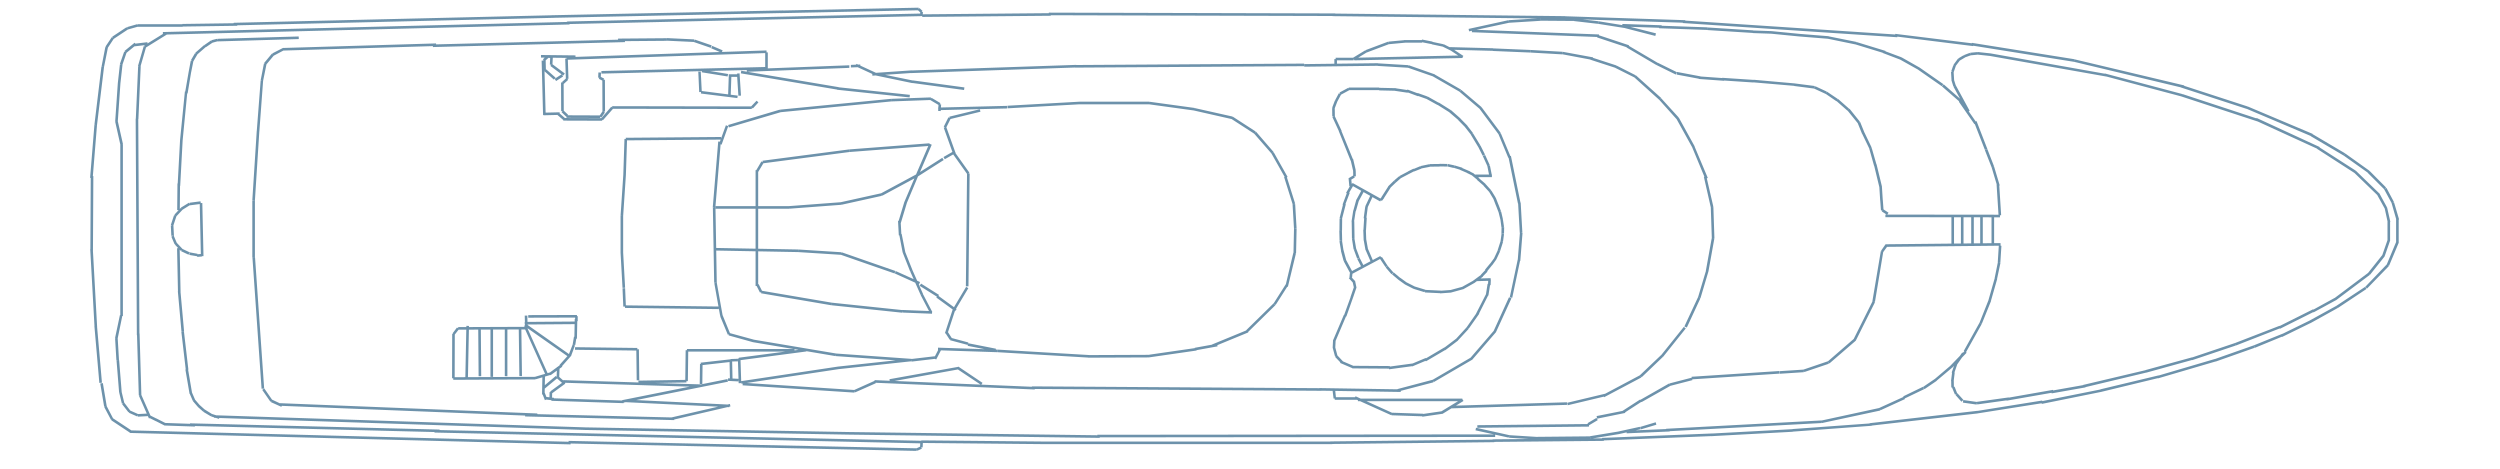<svg version="1.2" xmlns="http://www.w3.org/2000/svg" viewBox="0 370 1920 360">

	<path id="Forma 1" style="fill: #6d92ab" d="m1840.2 537.6h2v19.1h-2zm0 18.3l1.9 0.8-7.3 17.4-1.9-0.7zm-7.1 17.1l1.5 1.4-16.7 17.2-1.4-1.3zm-16.7 17.3l1.1 1.6-22.1 14.7-1.1-1.7zm-22.1 14.6l1 1.7-20.9 11.6-1-1.8zm-20.3 11.2l0.9 1.8-22.3 10.9-0.9-1.8zm-21 10.2l0.7 1.8-21.9 9-0.8-1.9zm-22 8.9l0.6 1.9-30 10.6-0.7-1.9zm-30 10.5l0.6 1.9-44.3 13-0.5-1.9zm-43.2 12.6l0.4 1.9-44.6 10.8-0.5-2zm-44.6 10.8l0.4 1.9-45.5 9.2-0.4-2zm-44.8 8.5l0.3 2-51.2 8.1-0.3-1.9zm-49.7 7.9l0.3 2-82.9 9.5-0.2-2zm-81.3 9.6l0.1 1.9-60.7 4.5-0.1-2zm-60.7 4.5l0.1 2-62.9 3.4-0.2-2zm-61.7 3.3l0.1 2-84.6 3.4-0.1-2zm-83.2 3.7v2l-85.5 0.8v-2zm-84.2 1v2l-125.9 1.4v-2zm-124.4 1.5v2h-223.4v-2zm-221 0v2l-94.6-0.9v-2zm-95.4 0.2l2 0.1-0.2 4.2-2-0.1zm0.3 3.5l0.9 1.8-3.5 1.6-0.8-1.8zm-3 1.5l-0.1 2-267.3-5.7v-2zm-265.8-5l-0.1 2-338.5-8.8 0.1-2zm-337-8.5l-1.2 1.7-14.6-9.7 1.1-1.7zm-14.3-9.2l-1.7 0.9-5.2-9.8 1.8-0.9zm-5-9.5l-2 0.3-3-17.9 2-0.3zm-3.7-18.2l-2 0.2-3.8-43.7 2-0.2zm-3.7-42.8l-2 0.1-3.3-59.8 2-0.1zm-3.2-58.6h-2l0.3-57.3h2zm-0.2-55.8l-2-0.1 3.3-40.6 2 0.1zm3.3-40.6l-2-0.2 5.4-44.7 2 0.3zm5.4-44.6l-1.9-0.4 2.9-15 2 0.4zm2.8-14.6l-1.7-1.1 4.9-7.3 1.6 1.1zm4.6-7l-1.1-1.7 11-7.3 1.1 1.7zm10.8-7.2l-0.5-1.9 7.7-2.2 0.6 1.9zm7.5-2.1v-2h34.7v2zm34.6-0.2l-0.1-2 42.1-0.6v2zm39.4-0.9l-0.1-2 245.6-5.8 0.1 2zm244.4-5.8l-0.1-2 177.4-3.7 0.1 2zm175.1-3.6v-2l106.4-2.2 0.1 2zm105.7-2.4l1.4-1.5 2.3 2.2-1.3 1.5zm2 1.4l2 0.1-0.2 3.2-2-0.1zm1.5 3.9v-2l98.7-0.9v2zm97.2-1.3v-2l220 0.6v2zm217.9 0.7v-2l178.7 2-0.1 2zm176.2 2l0.1-2 94.6 3.1v2zm92.8 3.3l0.2-2 164.7 10.9-0.2 2zm162.9 10.2l0.3-1.9 60.1 7.4-0.3 2zm58.8 7l0.3-2 78.9 12.6-0.3 2zm78.9 12.6l0.4-1.9 84.1 20-0.5 2zm82 19.7l0.6-1.9 50.4 16.4-0.6 1.9zm50.3 16.3l0.8-1.8 50 21.1-0.8 1.9zm49.4 21.1l1-1.8 25.4 15-1.1 1.7zm25.3 14.9l1.2-1.6 18.5 13.2-1.1 1.6zm18.4 13.2l1.4-1.5 12.7 12.8-1.4 1.4zm12.6 12.6l1.8-1 5.7 10.7-1.7 1zm5.7 10.5l1.9-0.5 3.9 13.2-2 0.6zm-1282.5-44.7l-1.9-0.7 5.2-14.2 1.8 0.7zm5.6-13.2l-0.6-1.9 39.7-11.8 0.6 2zm39.5-11.7l-0.2-2 85.3-8.3 0.2 2zm85.3-8.3l-0.1-2 30.4-1.1 0.1 2zm29.8-1.1l1-1.7 6.9 4.1-1 1.7zm6.4 3.2l2 0.2-0.3 5.1-2-0.1zm-169.2 28.7l2 0.1-4.2 50.8-2-0.2zm-4.1 50.9l2-0.1 1 57.7h-2zm1.1 57.9l1.9-0.4 4.5 25.2-1.9 0.4zm4.5 25.4l1.9-0.8 5.8 14.2-1.8 0.8zm6.5 14.7l0.5-1.9 18.7 5.1-0.5 2zm18.7 5.2l0.3-2 63.6 10.7-0.4 2zm63.7 10.7l0.1-2 58 4.1-0.1 2zm58.2 4.2l-0.2-2 17.9-2.1 0.2 2zm18.8-1.6l-1.8-0.9 4.1-7.9 1.8 0.9zm1.6-191.5l-0.1-2 52.9-1.3v2zm53.2-1.4l-0.1-2 55.3-3.1 0.1 2zm55.2-3.1v-2h53.5v2zm53.4 0l0.2-2 34.9 4.8-0.2 2zm34.7 4.8l0.5-1.9 29 6.5-0.4 2zm28.6 6.4l1.1-1.7 17.6 11.4-1.1 1.7zm17.4 11.2l1.6-1.3 13.4 15.5-1.5 1.3zm13.4 15.4l1.7-1 10.7 19-1.7 1zm9.7 18.1l1.9-0.6 6.6 21-1.9 0.6zm6.5 20.9l2-0.2 1.1 18.9-2 0.1zm1.1 18.8l2 0.1-0.4 18.6h-2zm-0.5 18.4l2 0.5-6.2 25.7-1.9-0.5zm-5.6 23.9l1.7 1-9.7 15.2-1.6-1.1zm-9.6 15l1.4 1.4-21 20.6-1.4-1.4zm-20.1 20.4l0.7 1.9-27.2 11.2-0.7-1.9zm-237.6 15.6v-2l45.9 1.5-0.1 2zm45.9 1.5l0.1-2 70.7 4.2-0.1 2zm69.4 4.2v-2l47.2-0.2v2zm47.3-0.3l-0.3-2 36-5.2 0.3 2zm35-5.3l-0.4-2 17.1-3.1 0.4 2zm-368.4-108.8v-2h56.4v2zm56.5 0l-0.2-2 39.9-3 0.2 2zm40-3l-0.4-2 31.2-6.9 0.4 2zm31.5-7l-1-1.8 27.3-14.7 1 1.8zm27.4-14.8l-1.1-1.7 19.8-12.6 1.1 1.7zm20.6-13.2l-1-1.7 8.4-4.8 1 1.7zm-176.9 70.1v-2l64.2 1.2v2zm64.2 1.2l0.1-2 33 2.1-0.1 2zm32.7 2l0.7-1.9 19.8 6.9-0.7 1.9zm19.8 6.9l0.7-1.9 21.6 7.5-0.7 1.9zm21.8 7.5l0.8-1.8 18.6 8.4-0.8 1.8zm19.1 9.5l1.1-1.7 13.8 8.7-1.1 1.7zm12.8 9l1.2-1.6 14.4 10.5-1.2 1.6zm8.5 28l-1.9-0.6 6-18.3 1.9 0.6zm5.9-18.1l-1.7-1 10.2-17.1 1.7 1zm10.3-18.5h-2l0.9-86.7h2zm0.7-87.3l-1.6 1.2-11.1-15.6 1.6-1.2zm-10.6-15.1l-1.9 0.7-7.2-20.1 1.9-0.7zm-7.3-19.3l-1.8-0.9 3.6-7.2 1.8 0.9zm3-6.7l-0.5-1.9 23.4-5.7 0.5 1.9zm-3.5 164.3l1.7-1.1 3.3 5.1-1.7 1.1zm3.6 5.5l0.5-1.9 13.5 3.6-0.5 1.9zm13.5 4.3l0.4-2 21.3 4.2-0.4 2zm-189.4-160.4v2l-73.2 0.6v-2zm-74.2 1.5l2 0.1-0.9 27.6-2-0.1zm-0.9 27.6l2 0.1-2.1 31.5-2-0.1zm-2.1 31.6h2v28.2h-2zm0 28.2l2-0.1 1.5 27-2 0.1zm1.5 27.3l2-0.1 0.6 14.1-2 0.1zm1.9 15.1v-2l72 0.9v2zm-77 5.9h2l0.3 10-2 0.1zm1.1 8.6v2l-52.2 0.2v-2zm-53.1 0.5l1.6 1.2-3.5 4.5-1.5-1.2zm-3.7 4.9h2l-0.1 34.1h-2zm0.8 35.3v-2l63.1-0.3v2zm63.3-0.4l-0.6-1.9 12.3-3.6 0.5 1.9zm11.4-3.1l-1.2-1.6 9.1-6.7 1.2 1.7zm8.4-6.5l-1.5-1.4 7.7-8.6 1.5 1.3zm7.6-8.9l-1.9-0.7 2.9-7.5 1.8 0.7zm3-7.8l-2-0.3 1-6.1 2 0.3zm-0.4-20h2l-0.3 15.1h-2zm-35.7-1v-2l37.4-0.1v2zm36-1.2h2v3.8h-2zm-328.5-210.4l0.2 2-10.1 1.2-0.2-2zm-9.8 0.4l1.3 1.6-7.7 6.3-1.3-1.6zm-8 6.8l1.9 0.6-3.3 9.6-1.9-0.7zm-3.3 9.8l2 0.2-1.6 14.4-2-0.2zm-1.6 14.4l2 0.2-2 29-2-0.1zm-2.1 29.3l2-0.4 4.1 18.2-2 0.5zm4 18h2v131.6h-2zm-0.3 130.9l1.9 0.4-3.6 17.5-2-0.4zm-3.7 17.7l2-0.1 1 17-2 0.1zm1.1 17.1l2-0.2 2 24.8-2 0.2zm2.1 24.9l1.9-0.5 2 8.3-1.9 0.5zm2.2 8.7l1.6-1.2 4.8 6.3-1.5 1.2zm5.2 6.6l0.8-1.8 6.3 2.8-0.8 1.8zm6.8 3l-0.1-2 7.7-0.4 0.1 2zm21.4-295.2l1 1.7-16.3 10.1-1.1-1.7zm-16.8 10.6l1.9 0.5-4.4 15.2-1.9-0.5zm-4.3 15.4l2 0.1-1.8 40.6h-2zm-1.9 40.4h2l0.9 166.1-2 0.1zm1 164.9h2l1.4 47.4-2 0.1zm1.5 47.8l1.8-0.8 7.7 17.5-1.8 0.8zm7.9 17l0.9-1.8 5.2 2.6-0.9 1.8zm4.5 2.2l0.9-1.8 7.5 3.8-0.9 1.8zm7.3 3.7v-2l23.4 0.8-0.1 2zm19.5 0.3v-2l191.7 4.8-0.1 2zm187.8 5.1l0.1-2 373.9 8.3v2zm-208.6-305.6v-2l312.3-7.8v2zm310.5-8.1v-2l271.5-6.1 0.1 2zm-206.2 9.5l0.1 2-62.5 1.8v-2zm-62.7 1.8l0.5 1.9-4.4 1.2-0.5-2zm-4.7 1.3l1.2 1.7-5 3.4-1.1-1.7zm-5.1 3.4l1.3 1.5-6.9 6-1.3-1.5zm-7.1 6.3l1.8 1-3.2 5.5-1.8-1zm-3.3 5.9l2 0.4-1.7 8.5-1.9-0.4zm-1.6 8.5l1.9 0.3-2.7 16.3-2-0.4zm-2.9 15.1l1.9 0.2-3.6 37.2-2-0.2zm-3.7 37.2l2 0.1-1.9 35.2-2-0.1zm-2 33.4h2l-0.2 20.5h-2zm17.7 13.7l0.3 2-8.5 1.1-0.2-2zm-8.9 1.1l1 1.7-6.1 3.8-1.1-1.7zm-6.3 4l1.4 1.4-4.8 5.1-1.4-1.4zm-5.1 5.5l1.9 0.6-2.5 7.6-1.9-0.6zm-2.5 8l2-0.1 0.4 7.9-2 0.1zm0.4 8.5l1.8-0.8 2.5 5.9-1.8 0.8zm2.7 6.1l1.4-1.4 4.6 4.9-1.5 1.3zm4.8 5.1l0.9-1.8 5.7 2.7-0.9 1.8zm6.3 2.9l0.3-2 6 1.1-0.3 1.9zm6.1 1.5l-0.2-2 3.7-0.3 0.1 2zm1.9-41.3l2-0.1 0.9 40.8-2 0.1zm-17.4 34.6h2l0.7 33.6-2 0.1zm0.6 33.1l2-0.2 2.8 31.1-2 0.2zm2.7 31.2l2-0.2 3.4 29.2-2 0.2zm3.1 28.9l2-0.4 3.2 18.8-2 0.3zm3.2 18.3l1.8-0.8 2.5 5.8-1.8 0.8zm2.6 6l1.5-1.3 3.6 4.2-1.5 1.3zm3.6 4.3l1.4-1.5 4 3.6-1.3 1.5zm4.2 3.8l1.1-1.8 5.8 3.6-1 1.7zm6.1 3.6l0.6-1.9 6.1 1.9-0.6 1.9zm2.4 1.1v-2l284.5 9.3-0.1 2zm283.8 9.3v-2l203.6 3.6v2zm203.6 3.6v-2l192.7 2.5v2zm190.9 2.1v-2l305.5-0.3v2zm290.4-5.4l0.4-2 25.6 5.7-0.5 1.9zm25.8 5.7l0.1-2 22.2 1.4-0.1 2zm21.6 1.3l-0.1-2 40.8-0.4v2zm40.9-0.5l-0.3-2 21.8-3.6 0.3 2zm21.8-3.6l-0.4-2 16.5-3.6 0.4 1.9zm16.8-3.6l-0.5-1.9 12-3.6 0.5 1.9zm-10.8 3l-0.1-2 33-1.4 0.1 2zm30.4-1.5l-0.1-2 119.4-6.4 0.1 2zm119.6-6.4l-0.5-1.9 44.7-9.7 0.5 2zm44.9-9.8l-0.9-1.8 18.9-8.6 0.8 1.8zm18.3-8.9l-0.8-1.8 15.1-7.3 0.9 1.8zm15.5-7.3l-1.1-1.7 9.4-6.4 1.1 1.7zm9.1-6.3l-1.2-1.5 11.8-10 1.3 1.5zm12-10l-1.5-1.4 11.3-11.7 1.5 1.4zm10.8-12.1l-1.7-1 12-21.5 1.7 1zm12.1-21.7l-1.8-0.7 7.1-17.9 1.9 0.8zm7.1-17.9l-1.9-0.6 4.8-16.8 1.9 0.6zm4.7-16.9l-1.9-0.4 2.5-12.3 2 0.4zm2.5-12.5l-2-0.1 0.8-12.8 2 0.2zm-88.2-11.9v-2l88.3-0.9 0.1 2zm-0.1-22.8v-2l88 0.1v2zm88.9-1.5l-2 0.1-1.5-23.7 2-0.2zm-1.1-22.9l-1.9 0.6-4.3-14.4 1.9-0.6zm-4.3-14.5l-1.9 0.7-5.2-13.3 1.9-0.8zm-5.2-13.5l-1.9 0.7-8.3-21.3 1.9-0.8zm-8.3-20.2l-1.6 1.2-12-17.3 1.6-1.2zm-11.3-17.2l-1.3 1.5-14-12.2 1.4-1.5zm-14.2-12.4l-1.2 1.6-18.1-12.6 1.1-1.7zm-18.2-12.7l-1 1.7-14.1-7.9 1-1.8zm-14.2-8l-0.7 1.9-13.4-5.1 0.7-1.8zm-12-4.8l-0.6 1.9-22.2-6.8 0.6-1.9zm-22.3-6.9l-0.4 2-21.4-4.4 0.4-1.9zm-21.4-4.4l-0.2 2-22.4-1.8 0.1-2zm-22.4-1.8l-0.2 2-21.4-2.1 0.2-2zm-21.4-2.1l-0.1 2-14.3-0.5v-2zm-14.3-0.6l-0.1 2-34.8-2.2 0.2-2zm-34.8-2.3l-0.1 2-37.2-1.3v-2zm-35.3-1.6v2l-30.3-1 0.1-2zm-147.9 4.7l-0.4-1.9 30.6-6.7 0.4 2zm30.5-6.6l-0.1-2 24.2-1.5 0.1 2zm24.2-1.6v-2l26.1 0.2v2zm26 0.3l0.2-2 18.3 2.1-0.3 2zm18.3 2.1l0.3-2 20.9 3.4-0.3 1.9zm20.7 3.3l0.5-1.9 23.3 5.9-0.5 2zm281.5 144h2v21.8h-2zm-8.7-0.3h2v22.4h-2zm-6.9-0.3h2v22.7h-2zm-7.9 0.3h2v23.2h-2zm-7.3 0h2v22.4h-2zm14-80.2l-1.7 1-10.7-19.5 1.8-1zm-10.6-19.3l-1.9 0.6-1.5-4.8 1.9-0.6zm-1.3-3.9l-2 0.1-0.4-6.7 2-0.1zm-0.4-6.4l-1.9-0.6 1.7-4.9 1.9 0.6zm1.4-4.6l-1.5-1.2 3.4-4.6 1.6 1.2zm3.2-4.3l-1.1-1.7 4.2-2.5 1.1 1.7zm4-2.5l-0.7-1.8 4.5-1.7 0.7 1.9zm4.3-1.6l-0.2-2 5.3-0.5 0.2 2zm5.1-0.6l0.2-2 10.2 1.1-0.2 2zm10.1 1.1l0.3-2 89.4 15.9-0.4 1.9zm87.5 15.3l0.5-1.9 59.5 15.8-0.5 1.9zm59.4 15.8l0.7-1.9 58.4 19.2-0.6 1.9zm56.8 18.4l0.9-1.9 48.4 22.3-0.8 1.8zm47.3 21.8l1-1.7 28.8 18.5-1.1 1.7zm28.5 18.3l1.4-1.4 18.3 17.7-1.4 1.4zm17.8 17.3l1.8-1 5.6 10.3-1.7 1zm5.6 9.9l1.9-0.5 2.5 11.1-2 0.4zm2.2 10.3h2v14.4h-2zm0.2 13.7l1.9 0.7-4.2 12.1-1.9-0.7zm-3.9 11.7l1.6 1.3-11.3 14.2-1.6-1.3zm-11.1 14l1.2 1.6-26.1 19.6-1.2-1.6zm-25.8 19.3l0.9 1.8-17.1 9.3-0.9-1.7zm-16.5 8.7l0.9 1.8-26.4 13.2-0.9-1.8zm-25.8 12.7l0.7 1.8-34.1 13.3-0.7-1.9zm-34.1 13.2l0.6 1.9-33.6 11.3-0.6-1.9zm-33 11l0.5 1.9-35.8 9.9-0.5-2zm-35.5 9.8l0.4 1.9-48.1 11.5-0.5-2zm-46.8 11.3l0.4 2-26 4.6-0.4-2zm-24.6 3.9l0.4 2-36 6.3-0.3-2zm-34 5.8l0.3 2-24.5 3.4-0.3-2zm-24.3 3.5l-0.3 2-10.6-1.5 0.3-2zm-10.5-1.6l-1.5 1.4-4.6-5.2 1.5-1.3zm-4.7-4.8l-1.8 0.7-2.2-5.3 1.9-0.8zm-2.6-4.8l-2 0.1-0.1-5.8h2zm-0.2-4.6l-2-0.3 0.8-6.5 2 0.3zm0.9-6.8h-2v-0.3h2zm-0.5 0.6l-1.9-0.6 2.3-6.7 1.9 0.6zm2.1-6.5l-1.7-1.1 5.8-8.4 1.7 1.2zm-440.2-127.8l-1.7-1.1 5.3-8.3 1.7 1.1zm4.8-7.9l-1.4-1.4 4.5-4.4 1.4 1.5zm4.5-4.3l-1.3-1.6 4-3.4 1.3 1.5zm3.9-3.4l-1-1.7 6.3-3.3 1 1.7zm6.3-3.3l-1-1.8 4.4-2.2 0.9 1.8zm3.8-1.8l-0.7-1.8 5.5-2.3 0.8 1.9zm5.4-2.3l-0.4-1.9 6.7-1.4 0.4 2zm6.5-1.4v-2l7.9-0.1v2zm7.9-0.2v-2l5.7 0.1-0.1 2zm5.7 0l0.4-1.9 5.1 1.1-0.5 2zm5.1 1.1l0.5-1.9 6 1.8-0.6 1.9zm10 3.9l0.9-1.8 4.2 2.1-0.8 1.8zm-5.4-2.4l0.8-1.8 7.2 3.1-0.8 1.8zm8.9 4l1.2-1.6 4.8 4-1.3 1.5zm4.3 3.8l1.3-1.5 5.2 4.5-1.3 1.5zm5 4.5l1.5-1.4 4.4 4.9-1.5 1.3zm4.3 4.7l1.7-1 3.2 5.2-1.7 1.1zm3.1 5l1.9-0.7 2.1 5.4-1.9 0.8zm2.1 5.4l1.9-0.8 2 5.3-1.9 0.7zm2 5.1l2-0.4 1.3 5.6-1.9 0.5zm1.4 5.5l1.9-0.2 0.9 6-2 0.3zm0.9 6h2l-0.1 5.1h-2zm0 5.1l1.9 0.3-0.8 5.9-1.9-0.3zm-0.8 5.8l1.9 0.6-2.2 6.9-1.9-0.6zm-2.1 6.9l1.8 0.8-2.8 6-1.8-0.8zm-2.6 5.8l1.6 1.1-3.3 4.6-1.6-1.2zm-3.3 4.4l1.5 1.3-3.8 4.7-1.6-1.3zm-3.5 4.8l1.5 1.4-3.7 3.8-1.4-1.4zm-3.1 3.6l1.2 1.6-6.5 4.8-1.2-1.6zm-6.1 4.6l1 1.7-8.7 4.9-0.9-1.8zm-8.1 4.7l0.5 1.9-9.8 2.7-0.6-1.9zm-9.5 2.6l0.2 2-8.3 0.6-0.2-2zm-7.1 0.5l-0.1 2-12.5-0.6 0.1-2zm-12.3-0.7l-0.6 1.9-8.2-2.5 0.6-1.9zm-8-2.4l-0.9 1.8-6.3-3.2 0.9-1.8zm-6.1-3l-1.2 1.6-5.2-3.7 1.2-1.7zm-5.1-3.6l-1.3 1.5-5.1-4.3 1.3-1.5zm-5.3-4.2l-1.5 1.3-4.5-5.2 1.5-1.3zm-4.5-5.2l-1.6 1-4.5-6.7 1.7-1.1zm-4.3-53.2l1.6 1.2-1.7 2.2-1.6-1.2zm-0.4 2l-1 1.8-22.2-12.5 1-1.7zm-23 57.7l-0.9-1.8 23-12.2 0.9 1.7zm-0.1-69.7l1.8 1-4.2 7.2-1.7-1zm-3.2 6.5l1.9 0.7-3.7 9.7-1.8-0.7zm-3.1 9l2 0.4-2.9 11.2-1.9-0.5zm-2.8 11.4h2l-0.1 9.1h-2zm-0.2 9.2l2-0.1 0.2 8h-2zm0.1 8.2l2-0.3 1.1 7.2-1.9 0.3zm1.1 7.3l2-0.6 2.1 8-2 0.5zm2.2 8.1l1.8-1 5.5 10.2-1.8 1zm13.6-54.4l1.8 1-4.1 7.6-1.8-1zm-3.9 7l2 0.6-2.4 8.4-1.9-0.6zm-2.4 8.4l1.9 0.3-1.3 8.5-1.9-0.3zm-1.2 8.3h2l0.2 13.2h-2zm0.2 13.4l1.9-0.3 1.4 8.3-2 0.3zm1.5 8.5l1.8-0.8 2.6 6.9-1.9 0.7zm2.6 7.1l1.8-0.9 3.4 6.6-1.8 0.9zm10.2-49.1l1.8 0.8-4.1 8.8-1.8-0.9zm-4.1 8.9l2 0.2-1.2 8.9-2-0.2zm-0.8 8.4l2 0.1-0.6 9.7-2-0.1zm-0.7 9.4l2-0.1 0.3 8.1-2 0.1zm0.3 7.7l2-0.3 1.4 7.8-2 0.3zm1.5 7.8l1.9-0.7 4 9.3-1.8 0.8zm-12.1 17.8l2 0.2-0.3 3.1-2-0.2zm-0.8 3.8l1.5-1.3 3.1 3.3-1.5 1.4zm2.8 2.4l2-0.4 1.1 5.3-1.9 0.4zm1.2 4.2l1.9 0.6-2.7 7.9-1.9-0.6zm-2.4 7.3l1.8 0.6-5.3 15-1.9-0.7zm-5.4 14.3l1.8 0.8-8.2 19.3-1.8-0.8zm-8.3 19.2l2 0.1-0.3 5.9h-2zm-0.3 6l1.9-0.6 1.8 6.8-1.9 0.5zm1.9 7.1l1.5-1.4 4.7 5-1.4 1.4zm3.8 4.6l0.8-1.8 9.8 4.2-0.8 1.8zm9.4 4.2v-2l28.8 0.2v2zm28.2 0.7l-0.2-2 18.5-2.5 0.3 2zm17.8-2.2l-0.8-1.8 11.2-4.7 0.8 1.8zm10.5-3.9l-1-1.7 15.4-9.1 1.1 1.7zm14.8-8.5l-1.2-1.6 9.9-7.5 1.2 1.6zm9.4-7.1l-1.4-1.3 8.6-9.4 1.4 1.4zm8.7-9.5l-1.6-1.1 8.1-11.6 1.6 1.2zm7.4-10.6l-1.8-0.9 7.6-14.9 1.7 0.9zm7.7-14.8l-2-0.3 1.4-8.8 2 0.3zm1.7-8l-2-0.1 0.2-4.3 2 0.1zm-10.8-3.1v-2l10.8-0.3 0.1 2zm-1-79.9v-2h12.8v2zm12.7-1.7l-2 0.4-1.4-7.2 2-0.3zm-1.5-7.4l-1.8 0.8-3.6-7.9 1.8-0.8zm-3.7-8.2l-1.8 0.9-3.5-7 1.8-0.9zm-3.6-7.1l-1.7 1.1-5.6-9.3 1.7-1zm-5.6-9.4l-1.6 1.2-4.8-6.1 1.6-1.3zm-4.3-5.7l-1.5 1.4-5.6-5.7 1.5-1.4zm-5.3-5.5l-1.3 1.5-7.7-6.6 1.4-1.6zm-7.8-6.7l-1.1 1.7-8.9-5.6 1.1-1.7zm-8.9-5.4l-1 1.7-8.7-4.8 1-1.8zm-8.9-4.9l-0.7 1.9-7.3-2.6 0.7-1.9zm-6.3-2l-0.7 1.9-8.9-3.3 0.7-1.9zm-8.4-2.8l-0.3 2-10-1.5 0.3-2zm-9.1-1.5v2l-13.1-0.3v-2zm-13.1-0.5v2h-23.3v-2zm-23.7 0.2l1 1.7-6.8 3.7-0.9-1.8zm-7.2 4.1l1.7 1-3 5.6-1.7-1zm-3.1 5.7l1.9 0.7-2.1 5.5-1.9-0.7zm-2.1 5.8l2-0.1 0.1 6.5h-2zm0.2 6.9l1.8-0.8 5.3 11.4-1.8 0.9zm4.9 10.8l1.8-0.7 9.2 22.6-1.9 0.8zm9 21.8l2-0.5 2 8.6-2 0.5zm2 8.3l2-0.1 0.1 4.7-2 0.1zm0.3 3.8l1 1.7-3.5 2.1-1-1.7zm-3.8 2.2l2-0.2 0.6 6.2-2 0.2zm-364.1 157.1l0.1-2 123.1 5.2-0.1 2zm120.9 4.8v-2l222.4 1.4v2zm220.8 1.3v-2l62.5 1v2zm60.4 0.7l-0.5-1.9 27.2-7.2 0.5 2zm27.5-7.3l-1-1.7 29.7-17.3 1 1.7zm29.6-17.3l-1.5-1.3 18.2-21.1 1.5 1.3zm18.2-21.2l-1.8-0.9 11.7-25.7 1.9 0.8zm12.4-26.2l-1.9-0.4 6.3-29.8 1.9 0.4zm6.2-28.3l-2-0.2 1.7-21.5 2 0.2zm1.6-21.7l-2 0.1-1.3-23.1 2-0.1zm-1.4-22.8l-2 0.4-7.4-36.2 2-0.4zm-7.6-35.5l-1.8 0.8-7.6-18.3 1.8-0.7zm-7.7-18.5l-1.6 1.2-14.7-19.7 1.6-1.2zm-14.8-19.8l-1.3 1.5-15.4-13.1 1.3-1.5zm-15.6-13.3l-1 1.7-20.7-11.9 1-1.7zm-20.1-11.7l-0.7 1.8-20.2-7 0.7-1.9zm-20.5-7.1l-0.1 2-23.3-1.4 0.1-2zm-23.3-1.5v2l-56.5 0.7v-2zm-56.6 0.3v2l-176 1.1v-2zm-175.1 1v2l-126.9 4.3v-2zm-126.2 4.2l0.1 2-30.4 2.1-0.1-2zm-222.1 255.3l-0.4-2 80.9-16.2 0.4 2zm80.9-16.8l0.1-2 8 0.4-0.1 2zm10.2 1.7l-2 0.1-0.6-19 2-0.1zm-1.6-17.5l-0.3-2 51.6-6.8 0.3 2zm1.8 18l-0.3-2 74.4-11.2 0.3 2zm74.3-11.2l-0.2-2 55.5-6 0.2 2zm-73.5 12.4l0.2-2 86 5.6-0.2 2zm86.5 5.4l-0.8-1.8 15.8-7.1 0.8 1.9zm26.7-8.1l-0.4-2 53.4-9.6 0.4 1.9zm52-9.6l1.1-1.7 18 12.1-1.1 1.6zm-196.1 11.3h-2l0.2-15.4h2zm-1.1-14.4l-0.2-2 23.1-2.6 0.2 2zm22-3.5h2l0.3 13.8-2 0.1zm1 0.6l-0.1-1.9 5.5-0.2v2zm-25-222.6h1.9l0.8 15.6-2 0.1zm2 16.8l0.2-2 28.1 3.6-0.3 1.9zm22.9 1.6h-2l0.5-14.7h2zm-22.2-17.9l0.3-2 19.9 3.3-0.4 1.9zm20.7 3.5v-2h8.2v2zm6.3-2.5l2-0.2 1.1 17.1-2 0.1zm3-0.2l0.3-2 74.8 12.6-0.4 2zm73.9 12.6l0.3-2 55.6 5.9-0.2 2zm-69.3-13.8l-0.1-2 78.8-3v2zm79.9-3.3v-2l7.2-0.3 0.1 2zm3.5-1l0.8-1.8 15.2 7-0.8 1.8zm15.4 7.1l0.4-1.9 28.3 5.8-0.4 2zm28.3 5.8l0.3-2 39.7 5.4-0.3 2zm-268.2 230.2l0.1-2 106.3 3.3v2zm9.1-25.3l0.1-2 47.8 0.6v2zm47.1-0.3l2-0.1 0.3 23.8h-2zm1.7 26l-0.1-2 36.9-0.6v2zm37.9-1.6h-2l0.3-23.8h2zm-0.7-22.7v-2h82.6v2zm-99.8 11.8h2l-0.3 8-2-0.1zm-0.3 8.5l1.3-1.5 5.5 4.9-1.3 1.5zm-0.6-1.6l1.3 1.6-9.9 8.2-1.3-1.5zm-2.9 16.8h-2l0.1-4.4h2zm-0.2-3.3l-1.2-1.6 10.4-7.6 1.2 1.6zm-0.3 5.6v-2l55.5 1.8v2zm38.4-251.3v-2l126.8-3.1 0.1 2zm127.8-4h-2v-12.3h2zm-1-13.8l0.1 2-153.7 5.2v-2zm-154.6 6.3l2-0.1 0.5 15.6h-2zm1 14.8l1.3 1.5-3.4 3.1-1.3-1.5zm-4.2 3.5h2l0.1 22h-2zm0.4 22.8l1.4-1.4 3.6 3.4-1.4 1.5zm3.8 4.4v-2l25.9 0.1v2zm26.8-0.3l-1.6-1.1 2.6-3.9 1.7 1.2zm2.8-4.5h-2l-0.1-24.5h2zm-0.7-25.4l-0.9 1.8-3.2-1.6 0.9-1.8zm-2.6-0.6l-2-0.1 0.2-4 2 0.1zm-34.7-0.1l-1.3 1.5-7.2-6.4 1.3-1.5zm-7.4-5.3l-2 0.1-0.2-8.1 2-0.1zm-1-7.3l-1.3-1.5 3.3-3 1.4 1.5zm2.8-2.7l0.3-1.9 2.5 0.4-0.3 1.9zm1.5-0.6l2 0.1-0.3 5.9-2-0.1zm0.1 6.9l1.2-1.6 9.9 7.4-1.2 1.6zm4.4 11.6l-1.1-1.7 5.4-3.5 1.1 1.7zm-11.1-15.7h2l1.1 41.8-2 0.1zm12.2 41.8l1.3-1.5 4.5 3.9-1.3 1.5zm-10.5 0.2l-0.1-2 12.2-0.3v2zm14.9 4.1v-2l29.8 0.1v2zm30.4-0.2l-1.5-1.3 8-9.2 1.5 1.4zm7.2-8.9v-2l107.2 0.2v2zm108-0.2l-1.5-1.4 4.4-4.6 1.4 1.3zm-162.7-39.1v-2l26.5 0.3v2zm-56.1 246l-2-0.1 0.8-39.9 2 0.1zm10.2-1.3h-2l-0.3-37.8h2zm7.1-37.8h2v38.3h-2zm11 0.2h2v37.6h-2zm10.7-0.3h2l0.5 37.8h-2zm4-0.1l1.8-0.8 16.4 36.5-1.8 0.8zm0.3-0.6l1.2-1.7 33.4 23.5-1.2 1.6zm0.3-1.1v-2l38.6-0.3v2zm13.4 52.8l1.9-0.7 2 5.2-1.8 0.8zm1.9 0.9h-2l0.3-14.9 2 0.1zm0.2 3.8l0.2-2 6.8 0.8-0.3 2zm61.4 2.1l0.1-2 80.2 3.9-0.1 2zm80.7 1.4l0.4 1.9-45.1 10.5-0.4-2zm-42.8 10.4v2l-114.5-2.8 0.1-2zm-302.7-9v-2l197.6 7.9-0.1 2zm1.8-1l-0.8 1.8-8-3.6 0.9-1.9zm-7.6-3.2l-1.6 1.1-6.3-9.1 1.6-1.1zm-6.4-9l-2 0.1-7-100.6 2-0.1zm-7.1-100.6h-2v-43.9h2zm0-43.9l-2-0.2 3.4-53.2 2 0.1zm3.4-52.9l-2-0.1 3-39.1 1.9 0.1zm2.9-39l-1.9-0.4 2.5-12.8 2 0.4zm2.3-12.3l-1.6-1.3 6-7.2 1.6 1.3zm5.7-6.9l-1-1.8 8.2-4.2 0.9 1.7zm7.1-4v-2l117.7-3.5 0.1 2zm115.3-2.7v-2l147.4-3.8 0.1 2zm142.2-4.5v-2l37.3-0.3v2zm37.3-0.4l0.1-2 21 1-0.1 2zm20.8 1l0.7-1.9 13.1 4.5-0.7 1.9zm13.4 4.8l0.8-1.8 8 3.4-0.8 1.9zm901.9 150.6l1.7 1.2-3.5 4.8-1.6-1.1zm-3.6 5.2l1.9 0.3-6.4 38.7-2-0.4zm-6.3 38.4l1.8 0.9-14.5 29-1.8-0.9zm-14.1 28.7l1.4 1.5-20.5 17.7-1.3-1.5zm-20.2 17.5l0.7 1.9-18.9 6.4-0.6-1.9zm-18.6 6.4l0.1 2-18.4 1.2-0.1-2zm-18.7 1.1l0.2 2-67.4 4.4-0.2-2zm-67.3 5.1l0.5 1.9-17 4.4-0.5-1.9zm-17.3 4.4l1 1.8-22.3 12.6-1-1.7zm-22.4 12.4l1.1 1.7-13.6 8.8-1.1-1.7zm-11.8 8.4l0.4 1.9-21.6 4.4-0.4-2zm-21.7 5.7l1 1.7-6.9 4.1-1-1.7zm-91.5 7.6v-2l85.8-0.9v2zm-94.4-22.4l0.9-1.8 28.1 12.7-0.8 1.8zm28.5 12.8v-2l24.3 0.8-0.1 2zm23.7 1.1l-0.3-2 15.8-2.3 0.3 2zm15.8-2.4l-1.1-1.8 15.8-9.6 1.1 1.7zm-65.3-9.5v-2h80.2v2zm-19.5-8.5l2-0.3 0.7 6.6-1.9 0.2zm1.7 7.4v-2h17v2zm89 6.6l-0.1-2 89.4-2.7 0.1 2zm89.9-2.4l-0.4-1.9 28.9-6.9 0.4 1.9zm28-6.2l-1-1.7 28.6-15.2 0.9 1.8zm28.8-15.3l-1.4-1.5 16.3-15.5 1.4 1.4zm16.4-15.6l-1.5-1.3 17.5-21.8 1.5 1.2zm18.3-22.6l-1.9-0.8 10.5-22.5 1.8 0.9zm10.5-22.6l-1.9-0.6 6.1-20.4 1.9 0.5zm6.1-20.5l-2-0.4 4.5-25 2 0.4zm4.6-25.2l-2 0.1-0.8-24.3h2zm-0.8-24.4l-2 0.4-5.3-23.4 1.9-0.4zm-4.3-22.2l-1.9 0.8-10-24.1 1.8-0.7zm-10-24.1l-1.8 0.9-12.4-22.4 1.8-1zm-12.6-22.6l-1.5 1.4-13.1-14.6 1.4-1.3zm-13.2-14.7l-1.4 1.5-19.2-17.3 1.3-1.5zm-19.5-17.4l-0.9 1.7-14.8-7.4 0.9-1.8zm-14.9-7.6l-0.6 1.9-19.4-6.3 0.6-1.9zm-214.6-0.4h-2v-4.5h2zm-1-3.5v-2h13.8v2zm14.3-0.2l-1.1-1.7 9.7-5.9 1 1.7zm9.5-5.8l-0.7-1.9 17.3-6.5 0.7 1.9zm17.1-6.4l-0.2-2 13-1.2 0.1 2zm11.6-1.2v-2h13.9v2zm13.4-0.4l0.4-2 8.1 1.6-0.4 2zm8 1.7l0.4-1.9 8.5 1.8-0.4 1.9zm8.2 1.7l0.9-1.8 6.7 3.4-0.9 1.7zm6.6 3.3l1.1-1.6 8.3 5.5-1.1 1.6zm-74.4 7.3l-0.1-2 83.2-1.8 0.1 2zm72.5-8.2l0.1-2 34 0.9v2zm34 1l0.1-2 28.5 1.2-0.1 2zm28.6 1.2l0.1-2 24.6 1.4-0.2 2zm24.5 1.3l0.4-1.9 23.4 4.3-0.4 2zm-69.3-16.9l0.1-2 97.5 3.7v2zm96.2 4l0.7-1.9 23.8 7.9-0.7 1.9zm22.6 7.7l1-1.7 23.1 13.6-1 1.7zm23.2 13.6l0.9-1.8 14.6 7.2-0.9 1.8zm15.2 7.2l0.4-2 18 3.4-0.3 2zm17.1 3.4l0.1-2 19.4 1.4-0.1 2zm17.8 1.1l0.2-2 24.1 1.6-0.2 2zm24.1 1.5l0.2-2 31.5 2.8-0.2 1.9zm31.4 2.8l0.2-2 15.6 2-0.3 2zm15.3 2l0.9-1.8 8.8 4.1-0.8 1.8zm8.8 4l1.1-1.6 8.3 5.6-1.1 1.7zm8.3 5.5l1.3-1.5 8.4 7.4-1.3 1.5zm8.4 7.2l1.6-1.3 8 10-1.6 1.2zm7.9 9.7l1.9-0.8 3.4 8.4-1.9 0.8zm3.5 8.4l1.8-0.9 5.5 11.5-1.8 0.8zm5.4 11.3l1.9-0.5 3.8 13.2-2 0.5zm3.6 12.4l2-0.4 4.1 16.9-2 0.5zm4.1 16.5l2-0.1 0.7 11-2 0.1zm0.7 10.6l2-0.2 0.6 8.1-2 0.1zm1.2 8.7l1.1-1.7 4.1 2.7-1.1 1.7zm-864.9-31.7h2v89h-2zm1.9 1.6l-1.7-1 4.3-7.3 1.7 1.1zm3.7-6.8l-0.3-2 66.6-8.7 0.2 2zm66.6-8.7l-0.2-2 61.5-4.7 0.2 2zm61.2-6.4l1.9 0.8-10.1 23.5-1.9-0.8zm-10.1 23.5l1.8 0.8-9 21.4-1.9-0.8zm-9.1 21.4l2 0.6-4.7 15.6-2-0.6zm-4.8 14.4l2-0.1 0.6 11.1-2 0.1zm0.9 10.4l1.9-0.4 2.8 14.1-2 0.4zm2.8 14.2l1.8-0.8 5.7 14.3-1.9 0.7zm5.7 14.3l1.8-0.8 8 18-1.8 0.8zm8 18.1l1.7-0.9 7.1 13.6-1.7 0.9zm-126.3-7.6l1.8-0.9 2.9 5.7-1.8 0.9zm3.7 6.2l0.3-2 54 9.2-0.3 2zm54.1 9.2l0.2-2 54.3 5.7-0.3 2zm54.4 5.6v-2l22.9 0.9-0.1 2z"/>
</svg>